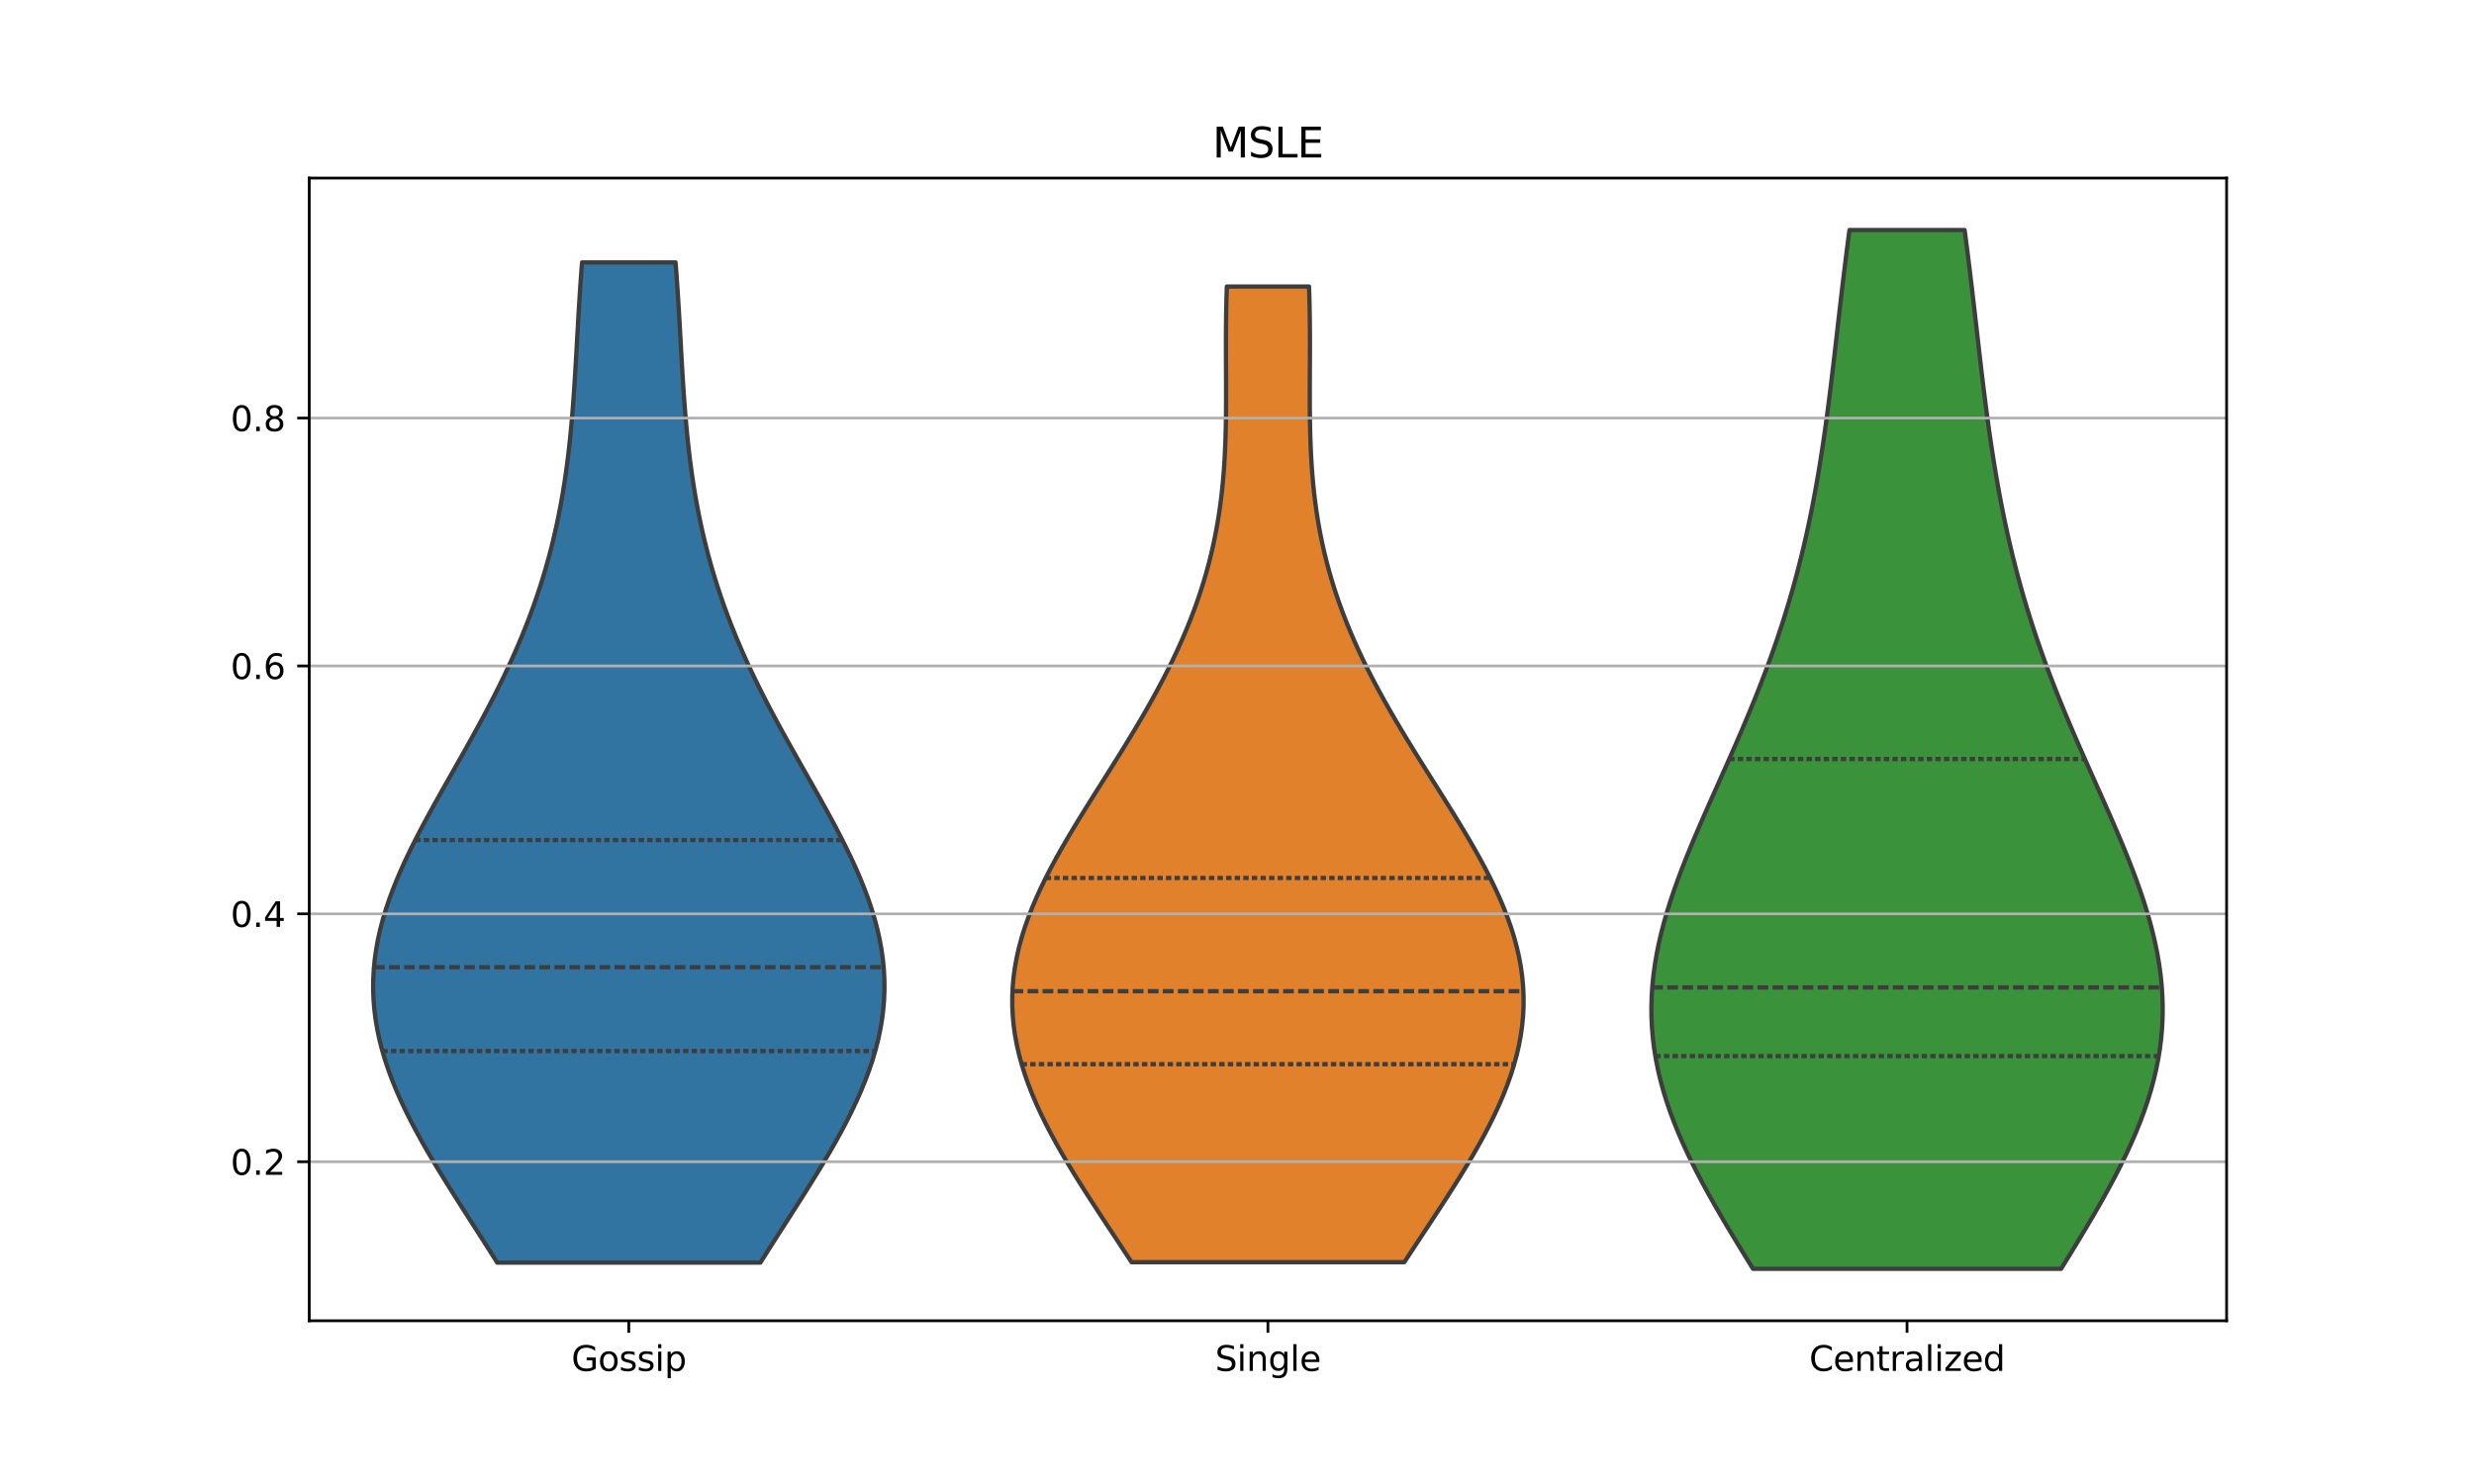 <?xml version="1.0" encoding="utf-8" standalone="no"?>
<!DOCTYPE svg PUBLIC "-//W3C//DTD SVG 1.1//EN"
  "http://www.w3.org/Graphics/SVG/1.1/DTD/svg11.dtd">
<svg xmlns:xlink="http://www.w3.org/1999/xlink" width="720pt" height="432pt" viewBox="0 0 720 432" xmlns="http://www.w3.org/2000/svg" version="1.1">
 <defs>
  <style type="text/css">*{stroke-linejoin: round; stroke-linecap: butt}</style>
 </defs>
 <g id="figure_1">
  <g id="patch_1">
   <path d="M 0 432 
L 720 432 
L 720 0 
L 0 0 
z
" style="fill: #ffffff"/>
  </g>
  <g id="axes_1">
   <g id="patch_2">
    <path d="M 90 384.48 
L 648 384.48 
L 648 51.84 
L 90 51.84 
z
" style="fill: #ffffff"/>
   </g>
   <g id="PolyCollection_1">
    <defs>
     <path id="m735011ee88" d="M 221.299 -64.448 
L 144.701 -64.448 
L 142.848 -67.389 
L 140.977 -70.33 
L 139.095 -73.271 
L 137.208 -76.212 
L 135.322 -79.154 
L 133.444 -82.095 
L 131.581 -85.036 
L 129.74 -87.977 
L 127.927 -90.918 
L 126.152 -93.859 
L 124.422 -96.8 
L 122.744 -99.741 
L 121.126 -102.682 
L 119.576 -105.623 
L 118.102 -108.564 
L 116.711 -111.505 
L 115.409 -114.446 
L 114.205 -117.388 
L 113.104 -120.329 
L 112.112 -123.27 
L 111.235 -126.211 
L 110.477 -129.152 
L 109.843 -132.093 
L 109.336 -135.034 
L 108.959 -137.975 
L 108.713 -140.916 
L 108.6 -143.857 
L 108.62 -146.798 
L 108.772 -149.739 
L 109.056 -152.681 
L 109.468 -155.622 
L 110.005 -158.563 
L 110.665 -161.504 
L 111.441 -164.445 
L 112.329 -167.386 
L 113.323 -170.327 
L 114.417 -173.268 
L 115.602 -176.209 
L 116.873 -179.15 
L 118.22 -182.091 
L 119.636 -185.032 
L 121.113 -187.974 
L 122.642 -190.915 
L 124.214 -193.856 
L 125.822 -196.797 
L 127.457 -199.738 
L 129.111 -202.679 
L 130.777 -205.62 
L 132.445 -208.561 
L 134.111 -211.502 
L 135.766 -214.443 
L 137.405 -217.384 
L 139.022 -220.325 
L 140.612 -223.266 
L 142.169 -226.208 
L 143.69 -229.149 
L 145.17 -232.09 
L 146.607 -235.031 
L 147.998 -237.972 
L 149.341 -240.913 
L 150.633 -243.854 
L 151.873 -246.795 
L 153.059 -249.736 
L 154.193 -252.677 
L 155.272 -255.618 
L 156.296 -258.559 
L 157.267 -261.501 
L 158.184 -264.442 
L 159.047 -267.383 
L 159.859 -270.324 
L 160.618 -273.265 
L 161.328 -276.206 
L 161.989 -279.147 
L 162.602 -282.088 
L 163.17 -285.029 
L 163.694 -287.97 
L 164.176 -290.911 
L 164.617 -293.852 
L 165.021 -296.794 
L 165.39 -299.735 
L 165.726 -302.676 
L 166.031 -305.617 
L 166.309 -308.558 
L 166.562 -311.499 
L 166.793 -314.44 
L 167.006 -317.381 
L 167.202 -320.322 
L 167.386 -323.263 
L 167.561 -326.204 
L 167.729 -329.145 
L 167.893 -332.086 
L 168.057 -335.028 
L 168.223 -337.969 
L 168.393 -340.91 
L 168.571 -343.851 
L 168.759 -346.792 
L 168.958 -349.733 
L 169.171 -352.674 
L 169.398 -355.615 
L 196.602 -355.615 
L 196.602 -355.615 
L 196.829 -352.674 
L 197.042 -349.733 
L 197.241 -346.792 
L 197.429 -343.851 
L 197.607 -340.91 
L 197.777 -337.969 
L 197.943 -335.028 
L 198.107 -332.086 
L 198.271 -329.145 
L 198.439 -326.204 
L 198.614 -323.263 
L 198.798 -320.322 
L 198.994 -317.381 
L 199.207 -314.44 
L 199.438 -311.499 
L 199.691 -308.558 
L 199.969 -305.617 
L 200.274 -302.676 
L 200.61 -299.735 
L 200.979 -296.794 
L 201.383 -293.852 
L 201.824 -290.911 
L 202.306 -287.97 
L 202.83 -285.029 
L 203.398 -282.088 
L 204.011 -279.147 
L 204.672 -276.206 
L 205.382 -273.265 
L 206.141 -270.324 
L 206.953 -267.383 
L 207.816 -264.442 
L 208.733 -261.501 
L 209.704 -258.559 
L 210.728 -255.618 
L 211.807 -252.677 
L 212.941 -249.736 
L 214.127 -246.795 
L 215.367 -243.854 
L 216.659 -240.913 
L 218.002 -237.972 
L 219.393 -235.031 
L 220.83 -232.09 
L 222.31 -229.149 
L 223.831 -226.208 
L 225.388 -223.266 
L 226.978 -220.325 
L 228.595 -217.384 
L 230.234 -214.443 
L 231.889 -211.502 
L 233.555 -208.561 
L 235.223 -205.62 
L 236.889 -202.679 
L 238.543 -199.738 
L 240.178 -196.797 
L 241.786 -193.856 
L 243.358 -190.915 
L 244.887 -187.974 
L 246.364 -185.032 
L 247.78 -182.091 
L 249.127 -179.15 
L 250.398 -176.209 
L 251.583 -173.268 
L 252.677 -170.327 
L 253.671 -167.386 
L 254.559 -164.445 
L 255.335 -161.504 
L 255.995 -158.563 
L 256.532 -155.622 
L 256.944 -152.681 
L 257.228 -149.739 
L 257.38 -146.798 
L 257.4 -143.857 
L 257.287 -140.916 
L 257.041 -137.975 
L 256.664 -135.034 
L 256.157 -132.093 
L 255.523 -129.152 
L 254.765 -126.211 
L 253.888 -123.27 
L 252.896 -120.329 
L 251.795 -117.388 
L 250.591 -114.446 
L 249.289 -111.505 
L 247.898 -108.564 
L 246.424 -105.623 
L 244.874 -102.682 
L 243.256 -99.741 
L 241.578 -96.8 
L 239.848 -93.859 
L 238.073 -90.918 
L 236.26 -87.977 
L 234.419 -85.036 
L 232.556 -82.095 
L 230.678 -79.154 
L 228.792 -76.212 
L 226.905 -73.271 
L 225.023 -70.33 
L 223.152 -67.389 
L 221.299 -64.448 
z
" style="stroke: #3d3d3d; stroke-width: 1.25"/>
    </defs>
    <g clip-path="url(#pd80a13a25c)">
     <use xlink:href="#m735011ee88" x="0" y="432" style="fill: #3274a1; stroke: #3d3d3d; stroke-width: 1.25"/>
    </g>
   </g>
   <g id="PolyCollection_2">
    <defs>
     <path id="m1f1d6eb905" d="M 408.695 -64.569 
L 329.305 -64.569 
L 327.426 -67.438 
L 325.537 -70.307 
L 323.642 -73.176 
L 321.749 -76.045 
L 319.863 -78.914 
L 317.992 -81.783 
L 316.142 -84.652 
L 314.32 -87.521 
L 312.535 -90.389 
L 310.793 -93.258 
L 309.102 -96.127 
L 307.47 -98.996 
L 305.904 -101.865 
L 304.411 -104.734 
L 303 -107.603 
L 301.677 -110.472 
L 300.449 -113.341 
L 299.323 -116.21 
L 298.305 -119.079 
L 297.4 -121.948 
L 296.614 -124.817 
L 295.952 -127.686 
L 295.416 -130.555 
L 295.012 -133.424 
L 294.74 -136.293 
L 294.602 -139.161 
L 294.6 -142.03 
L 294.733 -144.899 
L 295.001 -147.768 
L 295.402 -150.637 
L 295.934 -153.506 
L 296.593 -156.375 
L 297.375 -159.244 
L 298.275 -162.113 
L 299.289 -164.982 
L 300.409 -167.851 
L 301.63 -170.72 
L 302.944 -173.589 
L 304.344 -176.458 
L 305.822 -179.327 
L 307.369 -182.196 
L 308.979 -185.065 
L 310.641 -187.933 
L 312.349 -190.802 
L 314.093 -193.671 
L 315.865 -196.54 
L 317.658 -199.409 
L 319.463 -202.278 
L 321.274 -205.147 
L 323.082 -208.016 
L 324.881 -210.885 
L 326.665 -213.754 
L 328.427 -216.623 
L 330.161 -219.492 
L 331.863 -222.361 
L 333.528 -225.23 
L 335.151 -228.099 
L 336.727 -230.968 
L 338.255 -233.837 
L 339.729 -236.705 
L 341.147 -239.574 
L 342.507 -242.443 
L 343.807 -245.312 
L 345.044 -248.181 
L 346.217 -251.05 
L 347.325 -253.919 
L 348.367 -256.788 
L 349.342 -259.657 
L 350.251 -262.526 
L 351.093 -265.395 
L 351.869 -268.264 
L 352.579 -271.133 
L 353.225 -274.002 
L 353.807 -276.871 
L 354.328 -279.74 
L 354.789 -282.609 
L 355.194 -285.477 
L 355.544 -288.346 
L 355.842 -291.215 
L 356.093 -294.084 
L 356.298 -296.953 
L 356.463 -299.822 
L 356.59 -302.691 
L 356.684 -305.56 
L 356.75 -308.429 
L 356.792 -311.298 
L 356.814 -314.167 
L 356.82 -317.036 
L 356.816 -319.905 
L 356.805 -322.774 
L 356.792 -325.643 
L 356.781 -328.512 
L 356.776 -331.381 
L 356.78 -334.249 
L 356.796 -337.118 
L 356.829 -339.987 
L 356.879 -342.856 
L 356.95 -345.725 
L 357.044 -348.594 
L 380.956 -348.594 
L 380.956 -348.594 
L 381.05 -345.725 
L 381.121 -342.856 
L 381.171 -339.987 
L 381.204 -337.118 
L 381.22 -334.249 
L 381.224 -331.381 
L 381.219 -328.512 
L 381.208 -325.643 
L 381.195 -322.774 
L 381.184 -319.905 
L 381.18 -317.036 
L 381.186 -314.167 
L 381.208 -311.298 
L 381.25 -308.429 
L 381.316 -305.56 
L 381.41 -302.691 
L 381.537 -299.822 
L 381.702 -296.953 
L 381.907 -294.084 
L 382.158 -291.215 
L 382.456 -288.346 
L 382.806 -285.477 
L 383.211 -282.609 
L 383.672 -279.74 
L 384.193 -276.871 
L 384.775 -274.002 
L 385.421 -271.133 
L 386.131 -268.264 
L 386.907 -265.395 
L 387.749 -262.526 
L 388.658 -259.657 
L 389.633 -256.788 
L 390.675 -253.919 
L 391.783 -251.05 
L 392.956 -248.181 
L 394.193 -245.312 
L 395.493 -242.443 
L 396.853 -239.574 
L 398.271 -236.705 
L 399.745 -233.837 
L 401.273 -230.968 
L 402.849 -228.099 
L 404.472 -225.23 
L 406.137 -222.361 
L 407.839 -219.492 
L 409.573 -216.623 
L 411.335 -213.754 
L 413.119 -210.885 
L 414.918 -208.016 
L 416.726 -205.147 
L 418.537 -202.278 
L 420.342 -199.409 
L 422.135 -196.54 
L 423.907 -193.671 
L 425.651 -190.802 
L 427.359 -187.933 
L 429.021 -185.065 
L 430.631 -182.196 
L 432.178 -179.327 
L 433.656 -176.458 
L 435.056 -173.589 
L 436.37 -170.72 
L 437.591 -167.851 
L 438.711 -164.982 
L 439.725 -162.113 
L 440.625 -159.244 
L 441.407 -156.375 
L 442.066 -153.506 
L 442.598 -150.637 
L 442.999 -147.768 
L 443.267 -144.899 
L 443.4 -142.03 
L 443.398 -139.161 
L 443.26 -136.293 
L 442.988 -133.424 
L 442.584 -130.555 
L 442.048 -127.686 
L 441.386 -124.817 
L 440.6 -121.948 
L 439.695 -119.079 
L 438.677 -116.21 
L 437.551 -113.341 
L 436.323 -110.472 
L 435 -107.603 
L 433.589 -104.734 
L 432.096 -101.865 
L 430.53 -98.996 
L 428.898 -96.127 
L 427.207 -93.258 
L 425.465 -90.389 
L 423.68 -87.521 
L 421.858 -84.652 
L 420.008 -81.783 
L 418.137 -78.914 
L 416.251 -76.045 
L 414.358 -73.176 
L 412.463 -70.307 
L 410.574 -67.438 
L 408.695 -64.569 
z
" style="stroke: #3d3d3d; stroke-width: 1.25"/>
    </defs>
    <g clip-path="url(#pd80a13a25c)">
     <use xlink:href="#m1f1d6eb905" x="0" y="432" style="fill: #e1812c; stroke: #3d3d3d; stroke-width: 1.25"/>
    </g>
   </g>
   <g id="PolyCollection_3">
    <defs>
     <path id="me775bdd48e" d="M 599.84 -62.64 
L 510.16 -62.64 
L 508.283 -65.695 
L 506.414 -68.749 
L 504.56 -71.804 
L 502.728 -74.858 
L 500.925 -77.913 
L 499.158 -80.967 
L 497.434 -84.022 
L 495.76 -87.076 
L 494.143 -90.131 
L 492.59 -93.185 
L 491.109 -96.24 
L 489.704 -99.295 
L 488.383 -102.349 
L 487.15 -105.404 
L 486.012 -108.458 
L 484.973 -111.513 
L 484.038 -114.567 
L 483.21 -117.622 
L 482.492 -120.676 
L 481.887 -123.731 
L 481.397 -126.785 
L 481.023 -129.84 
L 480.766 -132.895 
L 480.625 -135.949 
L 480.6 -139.004 
L 480.689 -142.058 
L 480.89 -145.113 
L 481.2 -148.167 
L 481.616 -151.222 
L 482.134 -154.276 
L 482.75 -157.331 
L 483.458 -160.385 
L 484.253 -163.44 
L 485.13 -166.495 
L 486.083 -169.549 
L 487.105 -172.604 
L 488.191 -175.658 
L 489.333 -178.713 
L 490.524 -181.767 
L 491.76 -184.822 
L 493.032 -187.876 
L 494.334 -190.931 
L 495.661 -193.985 
L 497.006 -197.04 
L 498.363 -200.095 
L 499.727 -203.149 
L 501.092 -206.204 
L 502.453 -209.258 
L 503.806 -212.313 
L 505.147 -215.367 
L 506.47 -218.422 
L 507.774 -221.476 
L 509.055 -224.531 
L 510.309 -227.585 
L 511.535 -230.64 
L 512.729 -233.695 
L 513.892 -236.749 
L 515.02 -239.804 
L 516.113 -242.858 
L 517.17 -245.913 
L 518.191 -248.967 
L 519.174 -252.022 
L 520.12 -255.076 
L 521.029 -258.131 
L 521.902 -261.185 
L 522.737 -264.24 
L 523.537 -267.295 
L 524.302 -270.349 
L 525.032 -273.404 
L 525.73 -276.458 
L 526.395 -279.513 
L 527.029 -282.567 
L 527.633 -285.622 
L 528.209 -288.676 
L 528.759 -291.731 
L 529.283 -294.785 
L 529.783 -297.84 
L 530.26 -300.895 
L 530.718 -303.949 
L 531.156 -307.004 
L 531.577 -310.058 
L 531.983 -313.113 
L 532.376 -316.167 
L 532.757 -319.222 
L 533.128 -322.276 
L 533.491 -325.331 
L 533.849 -328.385 
L 534.202 -331.44 
L 534.552 -334.495 
L 534.902 -337.549 
L 535.252 -340.604 
L 535.605 -343.658 
L 535.962 -346.713 
L 536.323 -349.767 
L 536.692 -352.822 
L 537.067 -355.876 
L 537.451 -358.931 
L 537.845 -361.985 
L 538.247 -365.04 
L 571.753 -365.04 
L 571.753 -365.04 
L 572.155 -361.985 
L 572.549 -358.931 
L 572.933 -355.876 
L 573.308 -352.822 
L 573.677 -349.767 
L 574.038 -346.713 
L 574.395 -343.658 
L 574.748 -340.604 
L 575.098 -337.549 
L 575.448 -334.495 
L 575.798 -331.44 
L 576.151 -328.385 
L 576.509 -325.331 
L 576.872 -322.276 
L 577.243 -319.222 
L 577.624 -316.167 
L 578.017 -313.113 
L 578.423 -310.058 
L 578.844 -307.004 
L 579.282 -303.949 
L 579.74 -300.895 
L 580.217 -297.84 
L 580.717 -294.785 
L 581.241 -291.731 
L 581.791 -288.676 
L 582.367 -285.622 
L 582.971 -282.567 
L 583.605 -279.513 
L 584.27 -276.458 
L 584.968 -273.404 
L 585.698 -270.349 
L 586.463 -267.295 
L 587.263 -264.24 
L 588.098 -261.185 
L 588.971 -258.131 
L 589.88 -255.076 
L 590.826 -252.022 
L 591.809 -248.967 
L 592.83 -245.913 
L 593.887 -242.858 
L 594.98 -239.804 
L 596.108 -236.749 
L 597.271 -233.695 
L 598.465 -230.64 
L 599.691 -227.585 
L 600.945 -224.531 
L 602.226 -221.476 
L 603.53 -218.422 
L 604.853 -215.367 
L 606.194 -212.313 
L 607.547 -209.258 
L 608.908 -206.204 
L 610.273 -203.149 
L 611.637 -200.095 
L 612.994 -197.04 
L 614.339 -193.985 
L 615.666 -190.931 
L 616.968 -187.876 
L 618.24 -184.822 
L 619.476 -181.767 
L 620.667 -178.713 
L 621.809 -175.658 
L 622.895 -172.604 
L 623.917 -169.549 
L 624.87 -166.495 
L 625.747 -163.44 
L 626.542 -160.385 
L 627.25 -157.331 
L 627.866 -154.276 
L 628.384 -151.222 
L 628.8 -148.167 
L 629.11 -145.113 
L 629.311 -142.058 
L 629.4 -139.004 
L 629.375 -135.949 
L 629.234 -132.895 
L 628.977 -129.84 
L 628.603 -126.785 
L 628.113 -123.731 
L 627.508 -120.676 
L 626.79 -117.622 
L 625.962 -114.567 
L 625.027 -111.513 
L 623.988 -108.458 
L 622.85 -105.404 
L 621.617 -102.349 
L 620.296 -99.295 
L 618.891 -96.24 
L 617.41 -93.185 
L 615.857 -90.131 
L 614.24 -87.076 
L 612.566 -84.022 
L 610.842 -80.967 
L 609.075 -77.913 
L 607.272 -74.858 
L 605.44 -71.804 
L 603.586 -68.749 
L 601.717 -65.695 
L 599.84 -62.64 
z
" style="stroke: #3d3d3d; stroke-width: 1.25"/>
    </defs>
    <g clip-path="url(#pd80a13a25c)">
     <use xlink:href="#me775bdd48e" x="0" y="432" style="fill: #3a923a; stroke: #3d3d3d; stroke-width: 1.25"/>
    </g>
   </g>
   <g id="matplotlib.axis_1">
    <g id="xtick_1">
     <g id="line2d_1">
      <defs>
       <path id="m9c0fca8c06" d="M 0 0 
L 0 3.5 
" style="stroke: #000000; stroke-width: 0.8"/>
      </defs>
      <g>
       <use xlink:href="#m9c0fca8c06" x="183" y="384.48" style="stroke: #000000; stroke-width: 0.8"/>
      </g>
     </g>
     <g id="text_1">
      <!-- Gossip -->
      <g transform="translate(166.294 399.078) scale(0.1 -0.1)">
       <defs>
        <path id="DejaVuSans-47" d="M 3809 666 
L 3809 1919 
L 2778 1919 
L 2778 2438 
L 4434 2438 
L 4434 434 
Q 4069 175 3628 42 
Q 3188 -91 2688 -91 
Q 1594 -91 976 548 
Q 359 1188 359 2328 
Q 359 3472 976 4111 
Q 1594 4750 2688 4750 
Q 3144 4750 3555 4637 
Q 3966 4525 4313 4306 
L 4313 3634 
Q 3963 3931 3569 4081 
Q 3175 4231 2741 4231 
Q 1884 4231 1454 3753 
Q 1025 3275 1025 2328 
Q 1025 1384 1454 906 
Q 1884 428 2741 428 
Q 3075 428 3337 486 
Q 3600 544 3809 666 
z
" transform="scale(0.016)"/>
        <path id="DejaVuSans-6f" d="M 1959 3097 
Q 1497 3097 1228 2736 
Q 959 2375 959 1747 
Q 959 1119 1226 758 
Q 1494 397 1959 397 
Q 2419 397 2687 759 
Q 2956 1122 2956 1747 
Q 2956 2369 2687 2733 
Q 2419 3097 1959 3097 
z
M 1959 3584 
Q 2709 3584 3137 3096 
Q 3566 2609 3566 1747 
Q 3566 888 3137 398 
Q 2709 -91 1959 -91 
Q 1206 -91 779 398 
Q 353 888 353 1747 
Q 353 2609 779 3096 
Q 1206 3584 1959 3584 
z
" transform="scale(0.016)"/>
        <path id="DejaVuSans-73" d="M 2834 3397 
L 2834 2853 
Q 2591 2978 2328 3040 
Q 2066 3103 1784 3103 
Q 1356 3103 1142 2972 
Q 928 2841 928 2578 
Q 928 2378 1081 2264 
Q 1234 2150 1697 2047 
L 1894 2003 
Q 2506 1872 2764 1633 
Q 3022 1394 3022 966 
Q 3022 478 2636 193 
Q 2250 -91 1575 -91 
Q 1294 -91 989 -36 
Q 684 19 347 128 
L 347 722 
Q 666 556 975 473 
Q 1284 391 1588 391 
Q 1994 391 2212 530 
Q 2431 669 2431 922 
Q 2431 1156 2273 1281 
Q 2116 1406 1581 1522 
L 1381 1569 
Q 847 1681 609 1914 
Q 372 2147 372 2553 
Q 372 3047 722 3315 
Q 1072 3584 1716 3584 
Q 2034 3584 2315 3537 
Q 2597 3491 2834 3397 
z
" transform="scale(0.016)"/>
        <path id="DejaVuSans-69" d="M 603 3500 
L 1178 3500 
L 1178 0 
L 603 0 
L 603 3500 
z
M 603 4863 
L 1178 4863 
L 1178 4134 
L 603 4134 
L 603 4863 
z
" transform="scale(0.016)"/>
        <path id="DejaVuSans-70" d="M 1159 525 
L 1159 -1331 
L 581 -1331 
L 581 3500 
L 1159 3500 
L 1159 2969 
Q 1341 3281 1617 3432 
Q 1894 3584 2278 3584 
Q 2916 3584 3314 3078 
Q 3713 2572 3713 1747 
Q 3713 922 3314 415 
Q 2916 -91 2278 -91 
Q 1894 -91 1617 61 
Q 1341 213 1159 525 
z
M 3116 1747 
Q 3116 2381 2855 2742 
Q 2594 3103 2138 3103 
Q 1681 3103 1420 2742 
Q 1159 2381 1159 1747 
Q 1159 1113 1420 752 
Q 1681 391 2138 391 
Q 2594 391 2855 752 
Q 3116 1113 3116 1747 
z
" transform="scale(0.016)"/>
       </defs>
       <use xlink:href="#DejaVuSans-47"/>
       <use xlink:href="#DejaVuSans-6f" x="77.49"/>
       <use xlink:href="#DejaVuSans-73" x="138.672"/>
       <use xlink:href="#DejaVuSans-73" x="190.771"/>
       <use xlink:href="#DejaVuSans-69" x="242.871"/>
       <use xlink:href="#DejaVuSans-70" x="270.654"/>
      </g>
     </g>
    </g>
    <g id="xtick_2">
     <g id="line2d_2">
      <g>
       <use xlink:href="#m9c0fca8c06" x="369" y="384.48" style="stroke: #000000; stroke-width: 0.8"/>
      </g>
     </g>
     <g id="text_2">
      <!-- Single -->
      <g transform="translate(353.628 399.078) scale(0.1 -0.1)">
       <defs>
        <path id="DejaVuSans-53" d="M 3425 4513 
L 3425 3897 
Q 3066 4069 2747 4153 
Q 2428 4238 2131 4238 
Q 1616 4238 1336 4038 
Q 1056 3838 1056 3469 
Q 1056 3159 1242 3001 
Q 1428 2844 1947 2747 
L 2328 2669 
Q 3034 2534 3370 2195 
Q 3706 1856 3706 1288 
Q 3706 609 3251 259 
Q 2797 -91 1919 -91 
Q 1588 -91 1214 -16 
Q 841 59 441 206 
L 441 856 
Q 825 641 1194 531 
Q 1563 422 1919 422 
Q 2459 422 2753 634 
Q 3047 847 3047 1241 
Q 3047 1584 2836 1778 
Q 2625 1972 2144 2069 
L 1759 2144 
Q 1053 2284 737 2584 
Q 422 2884 422 3419 
Q 422 4038 858 4394 
Q 1294 4750 2059 4750 
Q 2388 4750 2728 4690 
Q 3069 4631 3425 4513 
z
" transform="scale(0.016)"/>
        <path id="DejaVuSans-6e" d="M 3513 2113 
L 3513 0 
L 2938 0 
L 2938 2094 
Q 2938 2591 2744 2837 
Q 2550 3084 2163 3084 
Q 1697 3084 1428 2787 
Q 1159 2491 1159 1978 
L 1159 0 
L 581 0 
L 581 3500 
L 1159 3500 
L 1159 2956 
Q 1366 3272 1645 3428 
Q 1925 3584 2291 3584 
Q 2894 3584 3203 3211 
Q 3513 2838 3513 2113 
z
" transform="scale(0.016)"/>
        <path id="DejaVuSans-67" d="M 2906 1791 
Q 2906 2416 2648 2759 
Q 2391 3103 1925 3103 
Q 1463 3103 1205 2759 
Q 947 2416 947 1791 
Q 947 1169 1205 825 
Q 1463 481 1925 481 
Q 2391 481 2648 825 
Q 2906 1169 2906 1791 
z
M 3481 434 
Q 3481 -459 3084 -895 
Q 2688 -1331 1869 -1331 
Q 1566 -1331 1297 -1286 
Q 1028 -1241 775 -1147 
L 775 -588 
Q 1028 -725 1275 -790 
Q 1522 -856 1778 -856 
Q 2344 -856 2625 -561 
Q 2906 -266 2906 331 
L 2906 616 
Q 2728 306 2450 153 
Q 2172 0 1784 0 
Q 1141 0 747 490 
Q 353 981 353 1791 
Q 353 2603 747 3093 
Q 1141 3584 1784 3584 
Q 2172 3584 2450 3431 
Q 2728 3278 2906 2969 
L 2906 3500 
L 3481 3500 
L 3481 434 
z
" transform="scale(0.016)"/>
        <path id="DejaVuSans-6c" d="M 603 4863 
L 1178 4863 
L 1178 0 
L 603 0 
L 603 4863 
z
" transform="scale(0.016)"/>
        <path id="DejaVuSans-65" d="M 3597 1894 
L 3597 1613 
L 953 1613 
Q 991 1019 1311 708 
Q 1631 397 2203 397 
Q 2534 397 2845 478 
Q 3156 559 3463 722 
L 3463 178 
Q 3153 47 2828 -22 
Q 2503 -91 2169 -91 
Q 1331 -91 842 396 
Q 353 884 353 1716 
Q 353 2575 817 3079 
Q 1281 3584 2069 3584 
Q 2775 3584 3186 3129 
Q 3597 2675 3597 1894 
z
M 3022 2063 
Q 3016 2534 2758 2815 
Q 2500 3097 2075 3097 
Q 1594 3097 1305 2825 
Q 1016 2553 972 2059 
L 3022 2063 
z
" transform="scale(0.016)"/>
       </defs>
       <use xlink:href="#DejaVuSans-53"/>
       <use xlink:href="#DejaVuSans-69" x="63.477"/>
       <use xlink:href="#DejaVuSans-6e" x="91.26"/>
       <use xlink:href="#DejaVuSans-67" x="154.639"/>
       <use xlink:href="#DejaVuSans-6c" x="218.115"/>
       <use xlink:href="#DejaVuSans-65" x="245.898"/>
      </g>
     </g>
    </g>
    <g id="xtick_3">
     <g id="line2d_3">
      <g>
       <use xlink:href="#m9c0fca8c06" x="555" y="384.48" style="stroke: #000000; stroke-width: 0.8"/>
      </g>
     </g>
     <g id="text_3">
      <!-- Centralized -->
      <g transform="translate(526.53 399.078) scale(0.1 -0.1)">
       <defs>
        <path id="DejaVuSans-43" d="M 4122 4306 
L 4122 3641 
Q 3803 3938 3442 4084 
Q 3081 4231 2675 4231 
Q 1875 4231 1450 3742 
Q 1025 3253 1025 2328 
Q 1025 1406 1450 917 
Q 1875 428 2675 428 
Q 3081 428 3442 575 
Q 3803 722 4122 1019 
L 4122 359 
Q 3791 134 3420 21 
Q 3050 -91 2638 -91 
Q 1578 -91 968 557 
Q 359 1206 359 2328 
Q 359 3453 968 4101 
Q 1578 4750 2638 4750 
Q 3056 4750 3426 4639 
Q 3797 4528 4122 4306 
z
" transform="scale(0.016)"/>
        <path id="DejaVuSans-74" d="M 1172 4494 
L 1172 3500 
L 2356 3500 
L 2356 3053 
L 1172 3053 
L 1172 1153 
Q 1172 725 1289 603 
Q 1406 481 1766 481 
L 2356 481 
L 2356 0 
L 1766 0 
Q 1100 0 847 248 
Q 594 497 594 1153 
L 594 3053 
L 172 3053 
L 172 3500 
L 594 3500 
L 594 4494 
L 1172 4494 
z
" transform="scale(0.016)"/>
        <path id="DejaVuSans-72" d="M 2631 2963 
Q 2534 3019 2420 3045 
Q 2306 3072 2169 3072 
Q 1681 3072 1420 2755 
Q 1159 2438 1159 1844 
L 1159 0 
L 581 0 
L 581 3500 
L 1159 3500 
L 1159 2956 
Q 1341 3275 1631 3429 
Q 1922 3584 2338 3584 
Q 2397 3584 2469 3576 
Q 2541 3569 2628 3553 
L 2631 2963 
z
" transform="scale(0.016)"/>
        <path id="DejaVuSans-61" d="M 2194 1759 
Q 1497 1759 1228 1600 
Q 959 1441 959 1056 
Q 959 750 1161 570 
Q 1363 391 1709 391 
Q 2188 391 2477 730 
Q 2766 1069 2766 1631 
L 2766 1759 
L 2194 1759 
z
M 3341 1997 
L 3341 0 
L 2766 0 
L 2766 531 
Q 2569 213 2275 61 
Q 1981 -91 1556 -91 
Q 1019 -91 701 211 
Q 384 513 384 1019 
Q 384 1609 779 1909 
Q 1175 2209 1959 2209 
L 2766 2209 
L 2766 2266 
Q 2766 2663 2505 2880 
Q 2244 3097 1772 3097 
Q 1472 3097 1187 3025 
Q 903 2953 641 2809 
L 641 3341 
Q 956 3463 1253 3523 
Q 1550 3584 1831 3584 
Q 2591 3584 2966 3190 
Q 3341 2797 3341 1997 
z
" transform="scale(0.016)"/>
        <path id="DejaVuSans-7a" d="M 353 3500 
L 3084 3500 
L 3084 2975 
L 922 459 
L 3084 459 
L 3084 0 
L 275 0 
L 275 525 
L 2438 3041 
L 353 3041 
L 353 3500 
z
" transform="scale(0.016)"/>
        <path id="DejaVuSans-64" d="M 2906 2969 
L 2906 4863 
L 3481 4863 
L 3481 0 
L 2906 0 
L 2906 525 
Q 2725 213 2448 61 
Q 2172 -91 1784 -91 
Q 1150 -91 751 415 
Q 353 922 353 1747 
Q 353 2572 751 3078 
Q 1150 3584 1784 3584 
Q 2172 3584 2448 3432 
Q 2725 3281 2906 2969 
z
M 947 1747 
Q 947 1113 1208 752 
Q 1469 391 1925 391 
Q 2381 391 2643 752 
Q 2906 1113 2906 1747 
Q 2906 2381 2643 2742 
Q 2381 3103 1925 3103 
Q 1469 3103 1208 2742 
Q 947 2381 947 1747 
z
" transform="scale(0.016)"/>
       </defs>
       <use xlink:href="#DejaVuSans-43"/>
       <use xlink:href="#DejaVuSans-65" x="69.824"/>
       <use xlink:href="#DejaVuSans-6e" x="131.348"/>
       <use xlink:href="#DejaVuSans-74" x="194.727"/>
       <use xlink:href="#DejaVuSans-72" x="233.936"/>
       <use xlink:href="#DejaVuSans-61" x="275.049"/>
       <use xlink:href="#DejaVuSans-6c" x="336.328"/>
       <use xlink:href="#DejaVuSans-69" x="364.111"/>
       <use xlink:href="#DejaVuSans-7a" x="391.895"/>
       <use xlink:href="#DejaVuSans-65" x="444.385"/>
       <use xlink:href="#DejaVuSans-64" x="505.908"/>
      </g>
     </g>
    </g>
   </g>
   <g id="matplotlib.axis_2">
    <g id="ytick_1">
     <g id="line2d_4">
      <path d="M 90 338.19 
L 648 338.19 
" clip-path="url(#pd80a13a25c)" style="fill: none; stroke: #b0b0b0; stroke-width: 0.8; stroke-linecap: square"/>
     </g>
     <g id="line2d_5">
      <defs>
       <path id="maa5a85dd44" d="M 0 0 
L -3.5 0 
" style="stroke: #000000; stroke-width: 0.8"/>
      </defs>
      <g>
       <use xlink:href="#maa5a85dd44" x="90" y="338.19" style="stroke: #000000; stroke-width: 0.8"/>
      </g>
     </g>
     <g id="text_4">
      <!-- 0.2 -->
      <g transform="translate(67.097 341.989) scale(0.1 -0.1)">
       <defs>
        <path id="DejaVuSans-30" d="M 2034 4250 
Q 1547 4250 1301 3770 
Q 1056 3291 1056 2328 
Q 1056 1369 1301 889 
Q 1547 409 2034 409 
Q 2525 409 2770 889 
Q 3016 1369 3016 2328 
Q 3016 3291 2770 3770 
Q 2525 4250 2034 4250 
z
M 2034 4750 
Q 2819 4750 3233 4129 
Q 3647 3509 3647 2328 
Q 3647 1150 3233 529 
Q 2819 -91 2034 -91 
Q 1250 -91 836 529 
Q 422 1150 422 2328 
Q 422 3509 836 4129 
Q 1250 4750 2034 4750 
z
" transform="scale(0.016)"/>
        <path id="DejaVuSans-2e" d="M 684 794 
L 1344 794 
L 1344 0 
L 684 0 
L 684 794 
z
" transform="scale(0.016)"/>
        <path id="DejaVuSans-32" d="M 1228 531 
L 3431 531 
L 3431 0 
L 469 0 
L 469 531 
Q 828 903 1448 1529 
Q 2069 2156 2228 2338 
Q 2531 2678 2651 2914 
Q 2772 3150 2772 3378 
Q 2772 3750 2511 3984 
Q 2250 4219 1831 4219 
Q 1534 4219 1204 4116 
Q 875 4013 500 3803 
L 500 4441 
Q 881 4594 1212 4672 
Q 1544 4750 1819 4750 
Q 2544 4750 2975 4387 
Q 3406 4025 3406 3419 
Q 3406 3131 3298 2873 
Q 3191 2616 2906 2266 
Q 2828 2175 2409 1742 
Q 1991 1309 1228 531 
z
" transform="scale(0.016)"/>
       </defs>
       <use xlink:href="#DejaVuSans-30"/>
       <use xlink:href="#DejaVuSans-2e" x="63.623"/>
       <use xlink:href="#DejaVuSans-32" x="95.41"/>
      </g>
     </g>
    </g>
    <g id="ytick_2">
     <g id="line2d_6">
      <path d="M 90 266.027 
L 648 266.027 
" clip-path="url(#pd80a13a25c)" style="fill: none; stroke: #b0b0b0; stroke-width: 0.8; stroke-linecap: square"/>
     </g>
     <g id="line2d_7">
      <g>
       <use xlink:href="#maa5a85dd44" x="90" y="266.027" style="stroke: #000000; stroke-width: 0.8"/>
      </g>
     </g>
     <g id="text_5">
      <!-- 0.4 -->
      <g transform="translate(67.097 269.826) scale(0.1 -0.1)">
       <defs>
        <path id="DejaVuSans-34" d="M 2419 4116 
L 825 1625 
L 2419 1625 
L 2419 4116 
z
M 2253 4666 
L 3047 4666 
L 3047 1625 
L 3713 1625 
L 3713 1100 
L 3047 1100 
L 3047 0 
L 2419 0 
L 2419 1100 
L 313 1100 
L 313 1709 
L 2253 4666 
z
" transform="scale(0.016)"/>
       </defs>
       <use xlink:href="#DejaVuSans-30"/>
       <use xlink:href="#DejaVuSans-2e" x="63.623"/>
       <use xlink:href="#DejaVuSans-34" x="95.41"/>
      </g>
     </g>
    </g>
    <g id="ytick_3">
     <g id="line2d_8">
      <path d="M 90 193.864 
L 648 193.864 
" clip-path="url(#pd80a13a25c)" style="fill: none; stroke: #b0b0b0; stroke-width: 0.8; stroke-linecap: square"/>
     </g>
     <g id="line2d_9">
      <g>
       <use xlink:href="#maa5a85dd44" x="90" y="193.864" style="stroke: #000000; stroke-width: 0.8"/>
      </g>
     </g>
     <g id="text_6">
      <!-- 0.6 -->
      <g transform="translate(67.097 197.663) scale(0.1 -0.1)">
       <defs>
        <path id="DejaVuSans-36" d="M 2113 2584 
Q 1688 2584 1439 2293 
Q 1191 2003 1191 1497 
Q 1191 994 1439 701 
Q 1688 409 2113 409 
Q 2538 409 2786 701 
Q 3034 994 3034 1497 
Q 3034 2003 2786 2293 
Q 2538 2584 2113 2584 
z
M 3366 4563 
L 3366 3988 
Q 3128 4100 2886 4159 
Q 2644 4219 2406 4219 
Q 1781 4219 1451 3797 
Q 1122 3375 1075 2522 
Q 1259 2794 1537 2939 
Q 1816 3084 2150 3084 
Q 2853 3084 3261 2657 
Q 3669 2231 3669 1497 
Q 3669 778 3244 343 
Q 2819 -91 2113 -91 
Q 1303 -91 875 529 
Q 447 1150 447 2328 
Q 447 3434 972 4092 
Q 1497 4750 2381 4750 
Q 2619 4750 2861 4703 
Q 3103 4656 3366 4563 
z
" transform="scale(0.016)"/>
       </defs>
       <use xlink:href="#DejaVuSans-30"/>
       <use xlink:href="#DejaVuSans-2e" x="63.623"/>
       <use xlink:href="#DejaVuSans-36" x="95.41"/>
      </g>
     </g>
    </g>
    <g id="ytick_4">
     <g id="line2d_10">
      <path d="M 90 121.7 
L 648 121.7 
" clip-path="url(#pd80a13a25c)" style="fill: none; stroke: #b0b0b0; stroke-width: 0.8; stroke-linecap: square"/>
     </g>
     <g id="line2d_11">
      <g>
       <use xlink:href="#maa5a85dd44" x="90" y="121.7" style="stroke: #000000; stroke-width: 0.8"/>
      </g>
     </g>
     <g id="text_7">
      <!-- 0.8 -->
      <g transform="translate(67.097 125.499) scale(0.1 -0.1)">
       <defs>
        <path id="DejaVuSans-38" d="M 2034 2216 
Q 1584 2216 1326 1975 
Q 1069 1734 1069 1313 
Q 1069 891 1326 650 
Q 1584 409 2034 409 
Q 2484 409 2743 651 
Q 3003 894 3003 1313 
Q 3003 1734 2745 1975 
Q 2488 2216 2034 2216 
z
M 1403 2484 
Q 997 2584 770 2862 
Q 544 3141 544 3541 
Q 544 4100 942 4425 
Q 1341 4750 2034 4750 
Q 2731 4750 3128 4425 
Q 3525 4100 3525 3541 
Q 3525 3141 3298 2862 
Q 3072 2584 2669 2484 
Q 3125 2378 3379 2068 
Q 3634 1759 3634 1313 
Q 3634 634 3220 271 
Q 2806 -91 2034 -91 
Q 1263 -91 848 271 
Q 434 634 434 1313 
Q 434 1759 690 2068 
Q 947 2378 1403 2484 
z
M 1172 3481 
Q 1172 3119 1398 2916 
Q 1625 2713 2034 2713 
Q 2441 2713 2670 2916 
Q 2900 3119 2900 3481 
Q 2900 3844 2670 4047 
Q 2441 4250 2034 4250 
Q 1625 4250 1398 4047 
Q 1172 3844 1172 3481 
z
" transform="scale(0.016)"/>
       </defs>
       <use xlink:href="#DejaVuSans-30"/>
       <use xlink:href="#DejaVuSans-2e" x="63.623"/>
       <use xlink:href="#DejaVuSans-38" x="95.41"/>
      </g>
     </g>
    </g>
   </g>
   <g id="line2d_12">
    <path d="M 111.287 305.964 
L 254.713 305.964 
" clip-path="url(#pd80a13a25c)" style="fill: none; stroke-dasharray: 1.562,0.938; stroke-dashoffset: 0; stroke: #3d3d3d; stroke-width: 1.25"/>
   </g>
   <g id="line2d_13">
    <path d="M 108.841 281.552 
L 257.159 281.552 
" clip-path="url(#pd80a13a25c)" style="fill: none; stroke-dasharray: 3.125,1.25; stroke-dashoffset: 0; stroke: #3d3d3d; stroke-width: 1.25"/>
   </g>
   <g id="line2d_14">
    <path d="M 120.857 244.536 
L 245.143 244.536 
" clip-path="url(#pd80a13a25c)" style="fill: none; stroke-dasharray: 1.562,0.938; stroke-dashoffset: 0; stroke: #3d3d3d; stroke-width: 1.25"/>
   </g>
   <g id="line2d_15">
    <path d="M 297.329 309.791 
L 440.671 309.791 
" clip-path="url(#pd80a13a25c)" style="fill: none; stroke-dasharray: 1.562,0.938; stroke-dashoffset: 0; stroke: #3d3d3d; stroke-width: 1.25"/>
   </g>
   <g id="line2d_16">
    <path d="M 294.666 288.543 
L 443.334 288.543 
" clip-path="url(#pd80a13a25c)" style="fill: none; stroke-dasharray: 3.125,1.25; stroke-dashoffset: 0; stroke: #3d3d3d; stroke-width: 1.25"/>
   </g>
   <g id="line2d_17">
    <path d="M 304.329 255.573 
L 433.671 255.573 
" clip-path="url(#pd80a13a25c)" style="fill: none; stroke-dasharray: 1.562,0.938; stroke-dashoffset: 0; stroke: #3d3d3d; stroke-width: 1.25"/>
   </g>
   <g id="line2d_18">
    <path d="M 481.755 307.442 
L 628.245 307.442 
" clip-path="url(#pd80a13a25c)" style="fill: none; stroke-dasharray: 1.562,0.938; stroke-dashoffset: 0; stroke: #3d3d3d; stroke-width: 1.25"/>
   </g>
   <g id="line2d_19">
    <path d="M 480.852 287.456 
L 629.148 287.456 
" clip-path="url(#pd80a13a25c)" style="fill: none; stroke-dasharray: 3.125,1.25; stroke-dashoffset: 0; stroke: #3d3d3d; stroke-width: 1.25"/>
   </g>
   <g id="line2d_20">
    <path d="M 503.245 220.954 
L 606.755 220.954 
" clip-path="url(#pd80a13a25c)" style="fill: none; stroke-dasharray: 1.562,0.938; stroke-dashoffset: 0; stroke: #3d3d3d; stroke-width: 1.25"/>
   </g>
   <g id="patch_3">
    <path d="M 90 384.48 
L 90 51.84 
" style="fill: none; stroke: #000000; stroke-width: 0.8; stroke-linejoin: miter; stroke-linecap: square"/>
   </g>
   <g id="patch_4">
    <path d="M 648 384.48 
L 648 51.84 
" style="fill: none; stroke: #000000; stroke-width: 0.8; stroke-linejoin: miter; stroke-linecap: square"/>
   </g>
   <g id="patch_5">
    <path d="M 90 384.48 
L 648 384.48 
" style="fill: none; stroke: #000000; stroke-width: 0.8; stroke-linejoin: miter; stroke-linecap: square"/>
   </g>
   <g id="patch_6">
    <path d="M 90 51.84 
L 648 51.84 
" style="fill: none; stroke: #000000; stroke-width: 0.8; stroke-linejoin: miter; stroke-linecap: square"/>
   </g>
   <g id="text_8">
    <!-- MSLE -->
    <g transform="translate(352.88 45.84) scale(0.12 -0.12)">
     <defs>
      <path id="DejaVuSans-4d" d="M 628 4666 
L 1569 4666 
L 2759 1491 
L 3956 4666 
L 4897 4666 
L 4897 0 
L 4281 0 
L 4281 4097 
L 3078 897 
L 2444 897 
L 1241 4097 
L 1241 0 
L 628 0 
L 628 4666 
z
" transform="scale(0.016)"/>
      <path id="DejaVuSans-4c" d="M 628 4666 
L 1259 4666 
L 1259 531 
L 3531 531 
L 3531 0 
L 628 0 
L 628 4666 
z
" transform="scale(0.016)"/>
      <path id="DejaVuSans-45" d="M 628 4666 
L 3578 4666 
L 3578 4134 
L 1259 4134 
L 1259 2753 
L 3481 2753 
L 3481 2222 
L 1259 2222 
L 1259 531 
L 3634 531 
L 3634 0 
L 628 0 
L 628 4666 
z
" transform="scale(0.016)"/>
     </defs>
     <use xlink:href="#DejaVuSans-4d"/>
     <use xlink:href="#DejaVuSans-53" x="86.279"/>
     <use xlink:href="#DejaVuSans-4c" x="149.756"/>
     <use xlink:href="#DejaVuSans-45" x="205.469"/>
    </g>
   </g>
  </g>
 </g>
 <defs>
  <clipPath id="pd80a13a25c">
   <rect x="90" y="51.84" width="558" height="332.64"/>
  </clipPath>
 </defs>
</svg>
